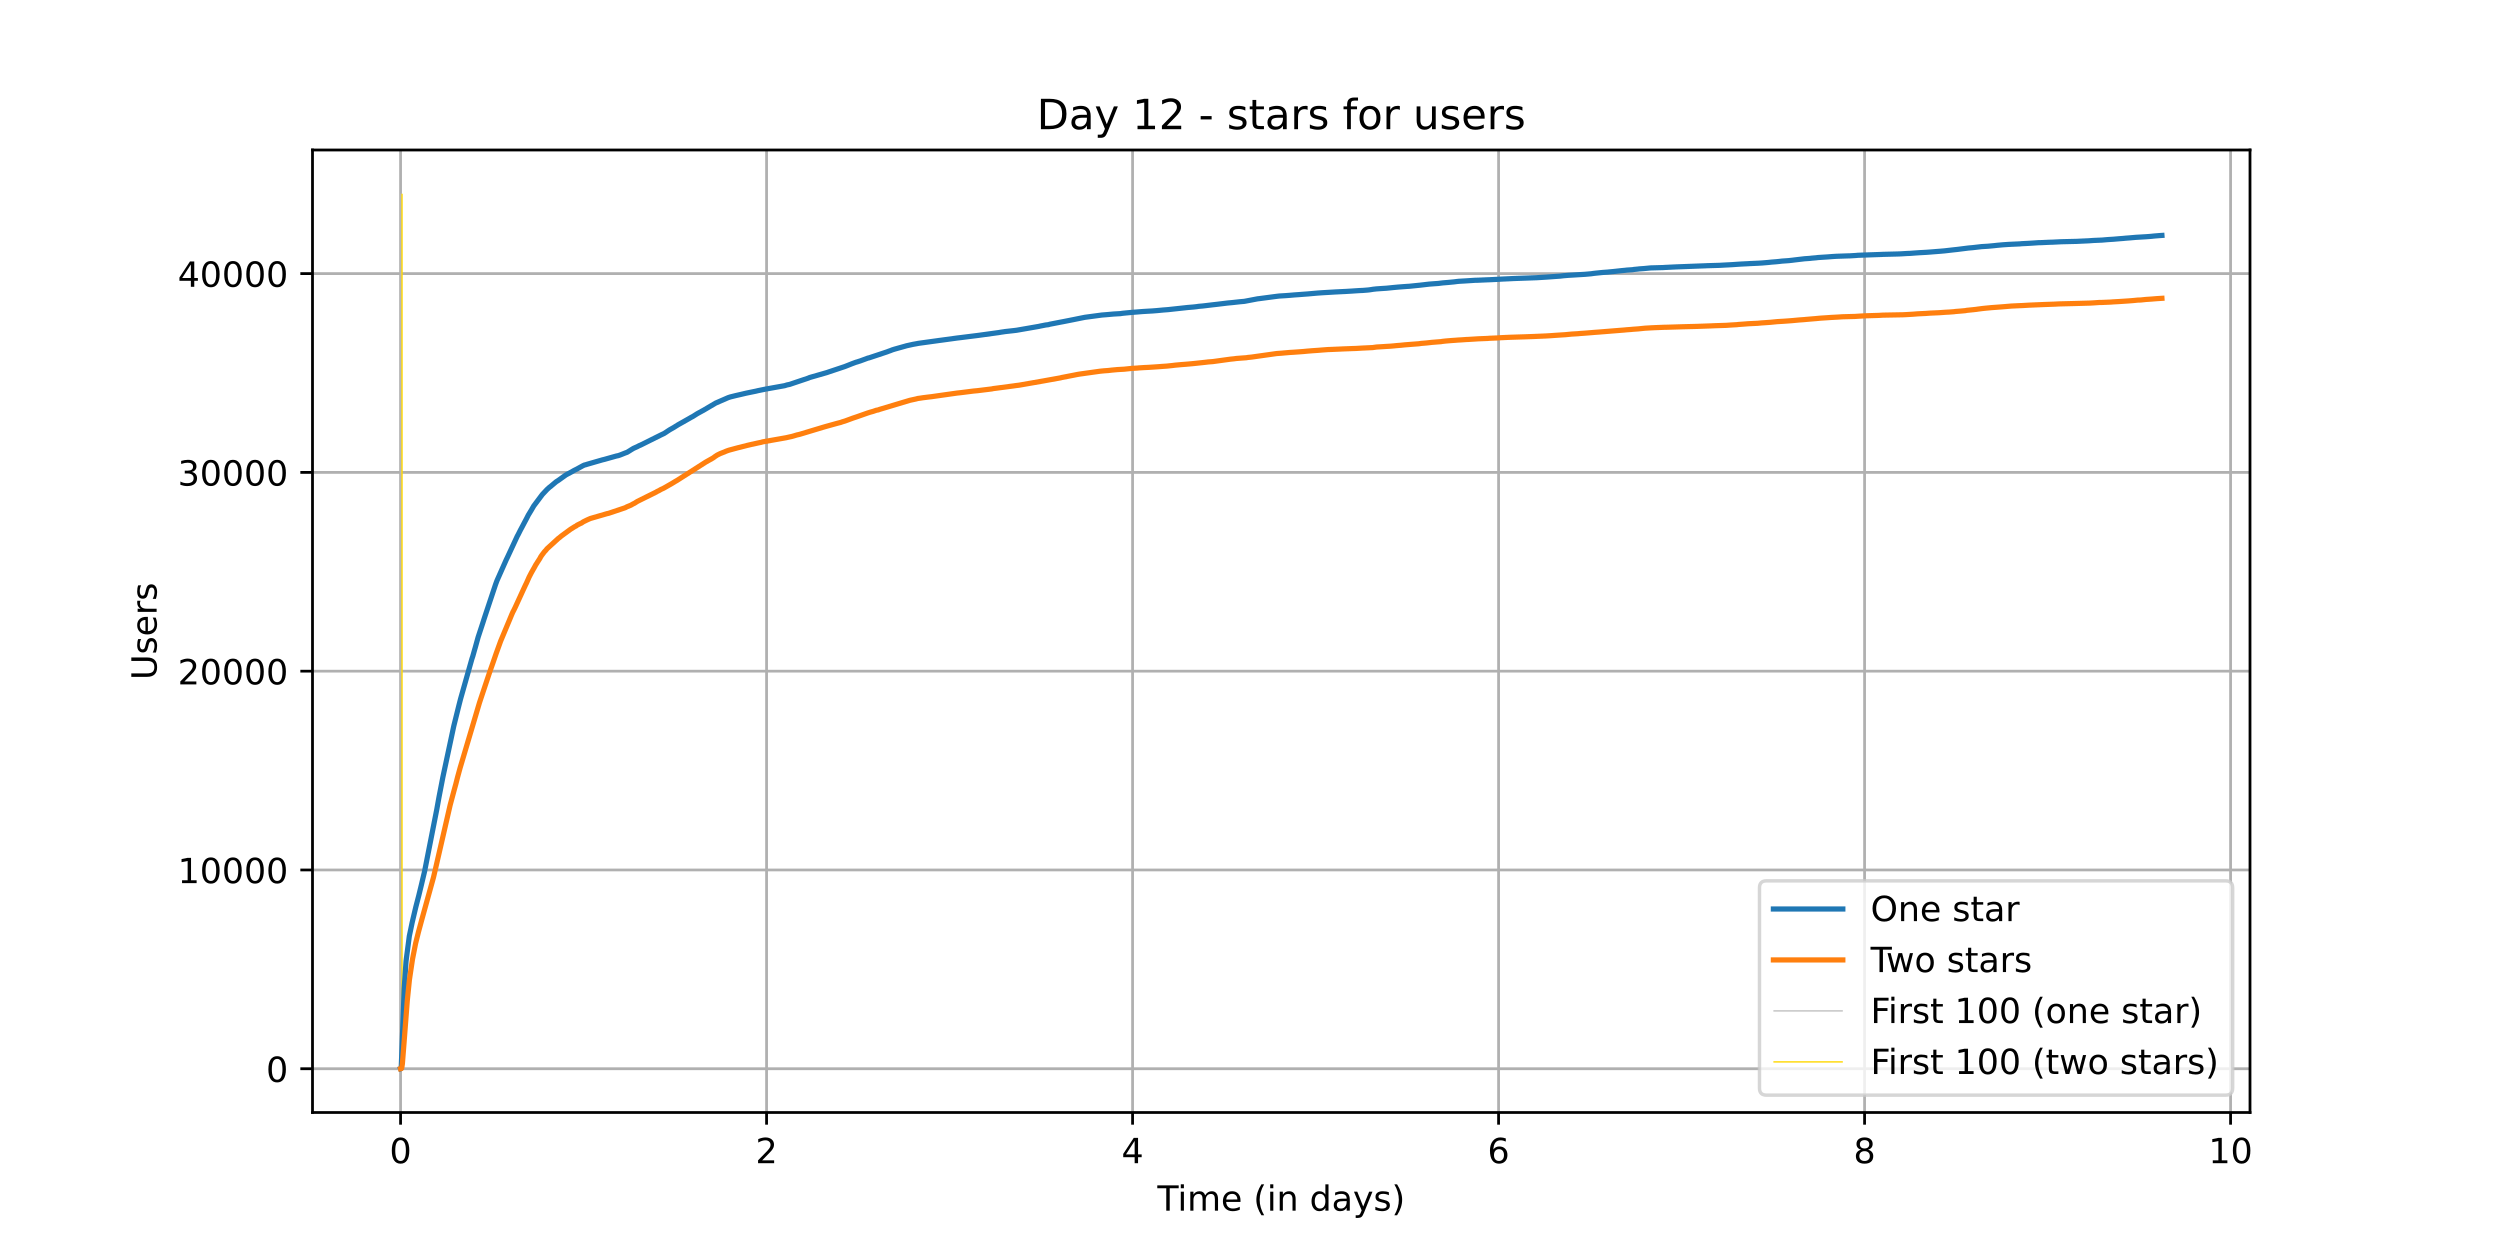 <?xml version="1.0" encoding="utf-8" standalone="no"?>
<!DOCTYPE svg PUBLIC "-//W3C//DTD SVG 1.1//EN"
  "http://www.w3.org/Graphics/SVG/1.1/DTD/svg11.dtd">
<!-- Created with matplotlib (https://matplotlib.org/) -->
<svg height="360pt" version="1.1" viewBox="0 0 720 360" width="720pt" xmlns="http://www.w3.org/2000/svg" xmlns:xlink="http://www.w3.org/1999/xlink">
 <defs>
  <style type="text/css">*{stroke-linecap:butt;stroke-linejoin:round;}</style>
 </defs>
 <g id="figure_1">
  <g id="patch_1">
   <path d="M 0 360 
L 720 360 
L 720 0 
L 0 0 
z
" style="fill:#ffffff;"/>
  </g>
  <g id="axes_1">
   <g id="patch_2">
    <path d="M 90 320.4 
L 648 320.4 
L 648 43.2 
L 90 43.2 
z
" style="fill:#ffffff;"/>
   </g>
   <g id="matplotlib.axis_1">
    <g id="xtick_1">
     <g id="line2d_1">
      <path clip-path="url(#p81f679ec87)" d="M 115.364 320.4 
L 115.364 43.2 
" style="fill:none;stroke:#b0b0b0;stroke-linecap:square;stroke-width:0.8;"/>
     </g>
     <g id="line2d_2">
      <defs>
       <path d="M 0 0 
L 0 3.5 
" id="md4e587ab49" style="stroke:#000000;stroke-width:0.8;"/>
      </defs>
      <g>
       <use style="stroke:#000000;stroke-width:0.8;" x="115.364" xlink:href="#md4e587ab49" y="320.4"/>
      </g>
     </g>
     <g id="text_1">
      <!-- 0 -->
      <g transform="translate(112.182 334.998)scale(0.1 -0.1)">
       <defs>
        <path d="M 31.781 66.406 
Q 24.172 66.406 20.328 58.906 
Q 16.5 51.422 16.5 36.375 
Q 16.5 21.391 20.328 13.891 
Q 24.172 6.391 31.781 6.391 
Q 39.453 6.391 43.281 13.891 
Q 47.125 21.391 47.125 36.375 
Q 47.125 51.422 43.281 58.906 
Q 39.453 66.406 31.781 66.406 
z
M 31.781 74.219 
Q 44.047 74.219 50.516 64.516 
Q 56.984 54.828 56.984 36.375 
Q 56.984 17.969 50.516 8.266 
Q 44.047 -1.422 31.781 -1.422 
Q 19.531 -1.422 13.062 8.266 
Q 6.594 17.969 6.594 36.375 
Q 6.594 54.828 13.062 64.516 
Q 19.531 74.219 31.781 74.219 
z
" id="DejaVuSans-48"/>
       </defs>
       <use xlink:href="#DejaVuSans-48"/>
      </g>
     </g>
    </g>
    <g id="xtick_2">
     <g id="line2d_3">
      <path clip-path="url(#p81f679ec87)" d="M 220.772 320.4 
L 220.772 43.2 
" style="fill:none;stroke:#b0b0b0;stroke-linecap:square;stroke-width:0.8;"/>
     </g>
     <g id="line2d_4">
      <g>
       <use style="stroke:#000000;stroke-width:0.8;" x="220.772" xlink:href="#md4e587ab49" y="320.4"/>
      </g>
     </g>
     <g id="text_2">
      <!-- 2 -->
      <g transform="translate(217.591 334.998)scale(0.1 -0.1)">
       <defs>
        <path d="M 19.188 8.297 
L 53.609 8.297 
L 53.609 0 
L 7.328 0 
L 7.328 8.297 
Q 12.938 14.109 22.625 23.891 
Q 32.328 33.688 34.812 36.531 
Q 39.547 41.844 41.422 45.531 
Q 43.312 49.219 43.312 52.781 
Q 43.312 58.594 39.234 62.25 
Q 35.156 65.922 28.609 65.922 
Q 23.969 65.922 18.812 64.312 
Q 13.672 62.703 7.812 59.422 
L 7.812 69.391 
Q 13.766 71.781 18.938 73 
Q 24.125 74.219 28.422 74.219 
Q 39.75 74.219 46.484 68.547 
Q 53.219 62.891 53.219 53.422 
Q 53.219 48.922 51.531 44.891 
Q 49.859 40.875 45.406 35.406 
Q 44.188 33.984 37.641 27.219 
Q 31.109 20.453 19.188 8.297 
z
" id="DejaVuSans-50"/>
       </defs>
       <use xlink:href="#DejaVuSans-50"/>
      </g>
     </g>
    </g>
    <g id="xtick_3">
     <g id="line2d_5">
      <path clip-path="url(#p81f679ec87)" d="M 326.181 320.4 
L 326.181 43.2 
" style="fill:none;stroke:#b0b0b0;stroke-linecap:square;stroke-width:0.8;"/>
     </g>
     <g id="line2d_6">
      <g>
       <use style="stroke:#000000;stroke-width:0.8;" x="326.181" xlink:href="#md4e587ab49" y="320.4"/>
      </g>
     </g>
     <g id="text_3">
      <!-- 4 -->
      <g transform="translate(322.999 334.998)scale(0.1 -0.1)">
       <defs>
        <path d="M 37.797 64.312 
L 12.891 25.391 
L 37.797 25.391 
z
M 35.203 72.906 
L 47.609 72.906 
L 47.609 25.391 
L 58.016 25.391 
L 58.016 17.188 
L 47.609 17.188 
L 47.609 0 
L 37.797 0 
L 37.797 17.188 
L 4.891 17.188 
L 4.891 26.703 
z
" id="DejaVuSans-52"/>
       </defs>
       <use xlink:href="#DejaVuSans-52"/>
      </g>
     </g>
    </g>
    <g id="xtick_4">
     <g id="line2d_7">
      <path clip-path="url(#p81f679ec87)" d="M 431.589 320.4 
L 431.589 43.2 
" style="fill:none;stroke:#b0b0b0;stroke-linecap:square;stroke-width:0.8;"/>
     </g>
     <g id="line2d_8">
      <g>
       <use style="stroke:#000000;stroke-width:0.8;" x="431.589" xlink:href="#md4e587ab49" y="320.4"/>
      </g>
     </g>
     <g id="text_4">
      <!-- 6 -->
      <g transform="translate(428.408 334.998)scale(0.1 -0.1)">
       <defs>
        <path d="M 33.016 40.375 
Q 26.375 40.375 22.484 35.828 
Q 18.609 31.297 18.609 23.391 
Q 18.609 15.531 22.484 10.953 
Q 26.375 6.391 33.016 6.391 
Q 39.656 6.391 43.531 10.953 
Q 47.406 15.531 47.406 23.391 
Q 47.406 31.297 43.531 35.828 
Q 39.656 40.375 33.016 40.375 
z
M 52.594 71.297 
L 52.594 62.312 
Q 48.875 64.062 45.094 64.984 
Q 41.312 65.922 37.594 65.922 
Q 27.828 65.922 22.672 59.328 
Q 17.531 52.734 16.797 39.406 
Q 19.672 43.656 24.016 45.922 
Q 28.375 48.188 33.594 48.188 
Q 44.578 48.188 50.953 41.516 
Q 57.328 34.859 57.328 23.391 
Q 57.328 12.156 50.688 5.359 
Q 44.047 -1.422 33.016 -1.422 
Q 20.359 -1.422 13.672 8.266 
Q 6.984 17.969 6.984 36.375 
Q 6.984 53.656 15.188 63.938 
Q 23.391 74.219 37.203 74.219 
Q 40.922 74.219 44.703 73.484 
Q 48.484 72.75 52.594 71.297 
z
" id="DejaVuSans-54"/>
       </defs>
       <use xlink:href="#DejaVuSans-54"/>
      </g>
     </g>
    </g>
    <g id="xtick_5">
     <g id="line2d_9">
      <path clip-path="url(#p81f679ec87)" d="M 536.997 320.4 
L 536.997 43.2 
" style="fill:none;stroke:#b0b0b0;stroke-linecap:square;stroke-width:0.8;"/>
     </g>
     <g id="line2d_10">
      <g>
       <use style="stroke:#000000;stroke-width:0.8;" x="536.997" xlink:href="#md4e587ab49" y="320.4"/>
      </g>
     </g>
     <g id="text_5">
      <!-- 8 -->
      <g transform="translate(533.816 334.998)scale(0.1 -0.1)">
       <defs>
        <path d="M 31.781 34.625 
Q 24.75 34.625 20.719 30.859 
Q 16.703 27.094 16.703 20.516 
Q 16.703 13.922 20.719 10.156 
Q 24.75 6.391 31.781 6.391 
Q 38.812 6.391 42.859 10.172 
Q 46.922 13.969 46.922 20.516 
Q 46.922 27.094 42.891 30.859 
Q 38.875 34.625 31.781 34.625 
z
M 21.922 38.812 
Q 15.578 40.375 12.031 44.719 
Q 8.5 49.078 8.5 55.328 
Q 8.5 64.062 14.719 69.141 
Q 20.953 74.219 31.781 74.219 
Q 42.672 74.219 48.875 69.141 
Q 55.078 64.062 55.078 55.328 
Q 55.078 49.078 51.531 44.719 
Q 48 40.375 41.703 38.812 
Q 48.828 37.156 52.797 32.312 
Q 56.781 27.484 56.781 20.516 
Q 56.781 9.906 50.312 4.234 
Q 43.844 -1.422 31.781 -1.422 
Q 19.734 -1.422 13.25 4.234 
Q 6.781 9.906 6.781 20.516 
Q 6.781 27.484 10.781 32.312 
Q 14.797 37.156 21.922 38.812 
z
M 18.312 54.391 
Q 18.312 48.734 21.844 45.562 
Q 25.391 42.391 31.781 42.391 
Q 38.141 42.391 41.719 45.562 
Q 45.312 48.734 45.312 54.391 
Q 45.312 60.062 41.719 63.234 
Q 38.141 66.406 31.781 66.406 
Q 25.391 66.406 21.844 63.234 
Q 18.312 60.062 18.312 54.391 
z
" id="DejaVuSans-56"/>
       </defs>
       <use xlink:href="#DejaVuSans-56"/>
      </g>
     </g>
    </g>
    <g id="xtick_6">
     <g id="line2d_11">
      <path clip-path="url(#p81f679ec87)" d="M 642.406 320.4 
L 642.406 43.2 
" style="fill:none;stroke:#b0b0b0;stroke-linecap:square;stroke-width:0.8;"/>
     </g>
     <g id="line2d_12">
      <g>
       <use style="stroke:#000000;stroke-width:0.8;" x="642.406" xlink:href="#md4e587ab49" y="320.4"/>
      </g>
     </g>
     <g id="text_6">
      <!-- 10 -->
      <g transform="translate(636.043 334.998)scale(0.1 -0.1)">
       <defs>
        <path d="M 12.406 8.297 
L 28.516 8.297 
L 28.516 63.922 
L 10.984 60.406 
L 10.984 69.391 
L 28.422 72.906 
L 38.281 72.906 
L 38.281 8.297 
L 54.391 8.297 
L 54.391 0 
L 12.406 0 
z
" id="DejaVuSans-49"/>
       </defs>
       <use xlink:href="#DejaVuSans-49"/>
       <use x="63.623" xlink:href="#DejaVuSans-48"/>
      </g>
     </g>
    </g>
    <g id="text_7">
     <!-- Time (in days) -->
     <g transform="translate(333.327 348.677)scale(0.1 -0.1)">
      <defs>
       <path d="M -0.297 72.906 
L 61.375 72.906 
L 61.375 64.594 
L 35.5 64.594 
L 35.5 0 
L 25.594 0 
L 25.594 64.594 
L -0.297 64.594 
z
" id="DejaVuSans-84"/>
       <path d="M 9.422 54.688 
L 18.406 54.688 
L 18.406 0 
L 9.422 0 
z
M 9.422 75.984 
L 18.406 75.984 
L 18.406 64.594 
L 9.422 64.594 
z
" id="DejaVuSans-105"/>
       <path d="M 52 44.188 
Q 55.375 50.25 60.062 53.125 
Q 64.75 56 71.094 56 
Q 79.641 56 84.281 50.016 
Q 88.922 44.047 88.922 33.016 
L 88.922 0 
L 79.891 0 
L 79.891 32.719 
Q 79.891 40.578 77.094 44.375 
Q 74.312 48.188 68.609 48.188 
Q 61.625 48.188 57.562 43.547 
Q 53.516 38.922 53.516 30.906 
L 53.516 0 
L 44.484 0 
L 44.484 32.719 
Q 44.484 40.625 41.703 44.406 
Q 38.922 48.188 33.109 48.188 
Q 26.219 48.188 22.156 43.531 
Q 18.109 38.875 18.109 30.906 
L 18.109 0 
L 9.078 0 
L 9.078 54.688 
L 18.109 54.688 
L 18.109 46.188 
Q 21.188 51.219 25.484 53.609 
Q 29.781 56 35.688 56 
Q 41.656 56 45.828 52.969 
Q 50 49.953 52 44.188 
z
" id="DejaVuSans-109"/>
       <path d="M 56.203 29.594 
L 56.203 25.203 
L 14.891 25.203 
Q 15.484 15.922 20.484 11.062 
Q 25.484 6.203 34.422 6.203 
Q 39.594 6.203 44.453 7.469 
Q 49.312 8.734 54.109 11.281 
L 54.109 2.781 
Q 49.266 0.734 44.188 -0.344 
Q 39.109 -1.422 33.891 -1.422 
Q 20.797 -1.422 13.156 6.188 
Q 5.516 13.812 5.516 26.812 
Q 5.516 40.234 12.766 48.109 
Q 20.016 56 32.328 56 
Q 43.359 56 49.781 48.891 
Q 56.203 41.797 56.203 29.594 
z
M 47.219 32.234 
Q 47.125 39.594 43.094 43.984 
Q 39.062 48.391 32.422 48.391 
Q 24.906 48.391 20.391 44.141 
Q 15.875 39.891 15.188 32.172 
z
" id="DejaVuSans-101"/>
       <path id="DejaVuSans-32"/>
       <path d="M 31 75.875 
Q 24.469 64.656 21.281 53.656 
Q 18.109 42.672 18.109 31.391 
Q 18.109 20.125 21.312 9.062 
Q 24.516 -2 31 -13.188 
L 23.188 -13.188 
Q 15.875 -1.703 12.234 9.375 
Q 8.594 20.453 8.594 31.391 
Q 8.594 42.281 12.203 53.312 
Q 15.828 64.359 23.188 75.875 
z
" id="DejaVuSans-40"/>
       <path d="M 54.891 33.016 
L 54.891 0 
L 45.906 0 
L 45.906 32.719 
Q 45.906 40.484 42.875 44.328 
Q 39.844 48.188 33.797 48.188 
Q 26.516 48.188 22.312 43.547 
Q 18.109 38.922 18.109 30.906 
L 18.109 0 
L 9.078 0 
L 9.078 54.688 
L 18.109 54.688 
L 18.109 46.188 
Q 21.344 51.125 25.703 53.562 
Q 30.078 56 35.797 56 
Q 45.219 56 50.047 50.172 
Q 54.891 44.344 54.891 33.016 
z
" id="DejaVuSans-110"/>
       <path d="M 45.406 46.391 
L 45.406 75.984 
L 54.391 75.984 
L 54.391 0 
L 45.406 0 
L 45.406 8.203 
Q 42.578 3.328 38.25 0.953 
Q 33.938 -1.422 27.875 -1.422 
Q 17.969 -1.422 11.734 6.484 
Q 5.516 14.406 5.516 27.297 
Q 5.516 40.188 11.734 48.094 
Q 17.969 56 27.875 56 
Q 33.938 56 38.25 53.625 
Q 42.578 51.266 45.406 46.391 
z
M 14.797 27.297 
Q 14.797 17.391 18.875 11.75 
Q 22.953 6.109 30.078 6.109 
Q 37.203 6.109 41.297 11.75 
Q 45.406 17.391 45.406 27.297 
Q 45.406 37.203 41.297 42.844 
Q 37.203 48.484 30.078 48.484 
Q 22.953 48.484 18.875 42.844 
Q 14.797 37.203 14.797 27.297 
z
" id="DejaVuSans-100"/>
       <path d="M 34.281 27.484 
Q 23.391 27.484 19.188 25 
Q 14.984 22.516 14.984 16.5 
Q 14.984 11.719 18.141 8.906 
Q 21.297 6.109 26.703 6.109 
Q 34.188 6.109 38.703 11.406 
Q 43.219 16.703 43.219 25.484 
L 43.219 27.484 
z
M 52.203 31.203 
L 52.203 0 
L 43.219 0 
L 43.219 8.297 
Q 40.141 3.328 35.547 0.953 
Q 30.953 -1.422 24.312 -1.422 
Q 15.922 -1.422 10.953 3.297 
Q 6 8.016 6 15.922 
Q 6 25.141 12.172 29.828 
Q 18.359 34.516 30.609 34.516 
L 43.219 34.516 
L 43.219 35.406 
Q 43.219 41.609 39.141 45 
Q 35.062 48.391 27.688 48.391 
Q 23 48.391 18.547 47.266 
Q 14.109 46.141 10.016 43.891 
L 10.016 52.203 
Q 14.938 54.109 19.578 55.047 
Q 24.219 56 28.609 56 
Q 40.484 56 46.344 49.844 
Q 52.203 43.703 52.203 31.203 
z
" id="DejaVuSans-97"/>
       <path d="M 32.172 -5.078 
Q 28.375 -14.844 24.75 -17.812 
Q 21.141 -20.797 15.094 -20.797 
L 7.906 -20.797 
L 7.906 -13.281 
L 13.188 -13.281 
Q 16.891 -13.281 18.938 -11.516 
Q 21 -9.766 23.484 -3.219 
L 25.094 0.875 
L 2.984 54.688 
L 12.5 54.688 
L 29.594 11.922 
L 46.688 54.688 
L 56.203 54.688 
z
" id="DejaVuSans-121"/>
       <path d="M 44.281 53.078 
L 44.281 44.578 
Q 40.484 46.531 36.375 47.5 
Q 32.281 48.484 27.875 48.484 
Q 21.188 48.484 17.844 46.438 
Q 14.5 44.391 14.5 40.281 
Q 14.5 37.156 16.891 35.375 
Q 19.281 33.594 26.516 31.984 
L 29.594 31.297 
Q 39.156 29.25 43.188 25.516 
Q 47.219 21.781 47.219 15.094 
Q 47.219 7.469 41.188 3.016 
Q 35.156 -1.422 24.609 -1.422 
Q 20.219 -1.422 15.453 -0.562 
Q 10.688 0.297 5.422 2 
L 5.422 11.281 
Q 10.406 8.688 15.234 7.391 
Q 20.062 6.109 24.812 6.109 
Q 31.156 6.109 34.562 8.281 
Q 37.984 10.453 37.984 14.406 
Q 37.984 18.062 35.516 20.016 
Q 33.062 21.969 24.703 23.781 
L 21.578 24.516 
Q 13.234 26.266 9.516 29.906 
Q 5.812 33.547 5.812 39.891 
Q 5.812 47.609 11.281 51.797 
Q 16.75 56 26.812 56 
Q 31.781 56 36.172 55.266 
Q 40.578 54.547 44.281 53.078 
z
" id="DejaVuSans-115"/>
       <path d="M 8.016 75.875 
L 15.828 75.875 
Q 23.141 64.359 26.781 53.312 
Q 30.422 42.281 30.422 31.391 
Q 30.422 20.453 26.781 9.375 
Q 23.141 -1.703 15.828 -13.188 
L 8.016 -13.188 
Q 14.5 -2 17.703 9.062 
Q 20.906 20.125 20.906 31.391 
Q 20.906 42.672 17.703 53.656 
Q 14.5 64.656 8.016 75.875 
z
" id="DejaVuSans-41"/>
      </defs>
      <use xlink:href="#DejaVuSans-84"/>
      <use x="57.959" xlink:href="#DejaVuSans-105"/>
      <use x="85.742" xlink:href="#DejaVuSans-109"/>
      <use x="183.154" xlink:href="#DejaVuSans-101"/>
      <use x="244.678" xlink:href="#DejaVuSans-32"/>
      <use x="276.465" xlink:href="#DejaVuSans-40"/>
      <use x="315.479" xlink:href="#DejaVuSans-105"/>
      <use x="343.262" xlink:href="#DejaVuSans-110"/>
      <use x="406.641" xlink:href="#DejaVuSans-32"/>
      <use x="438.428" xlink:href="#DejaVuSans-100"/>
      <use x="501.904" xlink:href="#DejaVuSans-97"/>
      <use x="563.184" xlink:href="#DejaVuSans-121"/>
      <use x="622.363" xlink:href="#DejaVuSans-115"/>
      <use x="674.463" xlink:href="#DejaVuSans-41"/>
     </g>
    </g>
   </g>
   <g id="matplotlib.axis_2">
    <g id="ytick_1">
     <g id="line2d_13">
      <path clip-path="url(#p81f679ec87)" d="M 90 307.8 
L 648 307.8 
" style="fill:none;stroke:#b0b0b0;stroke-linecap:square;stroke-width:0.8;"/>
     </g>
     <g id="line2d_14">
      <defs>
       <path d="M 0 0 
L -3.5 0 
" id="m47ff625faa" style="stroke:#000000;stroke-width:0.8;"/>
      </defs>
      <g>
       <use style="stroke:#000000;stroke-width:0.8;" x="90" xlink:href="#m47ff625faa" y="307.8"/>
      </g>
     </g>
     <g id="text_8">
      <!-- 0 -->
      <g transform="translate(76.638 311.599)scale(0.1 -0.1)">
       <use xlink:href="#DejaVuSans-48"/>
      </g>
     </g>
    </g>
    <g id="ytick_2">
     <g id="line2d_15">
      <path clip-path="url(#p81f679ec87)" d="M 90 250.549 
L 648 250.549 
" style="fill:none;stroke:#b0b0b0;stroke-linecap:square;stroke-width:0.8;"/>
     </g>
     <g id="line2d_16">
      <g>
       <use style="stroke:#000000;stroke-width:0.8;" x="90" xlink:href="#m47ff625faa" y="250.549"/>
      </g>
     </g>
     <g id="text_9">
      <!-- 10000 -->
      <g transform="translate(51.188 254.349)scale(0.1 -0.1)">
       <use xlink:href="#DejaVuSans-49"/>
       <use x="63.623" xlink:href="#DejaVuSans-48"/>
       <use x="127.246" xlink:href="#DejaVuSans-48"/>
       <use x="190.869" xlink:href="#DejaVuSans-48"/>
       <use x="254.492" xlink:href="#DejaVuSans-48"/>
      </g>
     </g>
    </g>
    <g id="ytick_3">
     <g id="line2d_17">
      <path clip-path="url(#p81f679ec87)" d="M 90 193.299 
L 648 193.299 
" style="fill:none;stroke:#b0b0b0;stroke-linecap:square;stroke-width:0.8;"/>
     </g>
     <g id="line2d_18">
      <g>
       <use style="stroke:#000000;stroke-width:0.8;" x="90" xlink:href="#m47ff625faa" y="193.299"/>
      </g>
     </g>
     <g id="text_10">
      <!-- 20000 -->
      <g transform="translate(51.188 197.098)scale(0.1 -0.1)">
       <use xlink:href="#DejaVuSans-50"/>
       <use x="63.623" xlink:href="#DejaVuSans-48"/>
       <use x="127.246" xlink:href="#DejaVuSans-48"/>
       <use x="190.869" xlink:href="#DejaVuSans-48"/>
       <use x="254.492" xlink:href="#DejaVuSans-48"/>
      </g>
     </g>
    </g>
    <g id="ytick_4">
     <g id="line2d_19">
      <path clip-path="url(#p81f679ec87)" d="M 90 136.048 
L 648 136.048 
" style="fill:none;stroke:#b0b0b0;stroke-linecap:square;stroke-width:0.8;"/>
     </g>
     <g id="line2d_20">
      <g>
       <use style="stroke:#000000;stroke-width:0.8;" x="90" xlink:href="#m47ff625faa" y="136.048"/>
      </g>
     </g>
     <g id="text_11">
      <!-- 30000 -->
      <g transform="translate(51.188 139.848)scale(0.1 -0.1)">
       <defs>
        <path d="M 40.578 39.312 
Q 47.656 37.797 51.625 33 
Q 55.609 28.219 55.609 21.188 
Q 55.609 10.406 48.188 4.484 
Q 40.766 -1.422 27.094 -1.422 
Q 22.516 -1.422 17.656 -0.516 
Q 12.797 0.391 7.625 2.203 
L 7.625 11.719 
Q 11.719 9.328 16.594 8.109 
Q 21.484 6.891 26.812 6.891 
Q 36.078 6.891 40.938 10.547 
Q 45.797 14.203 45.797 21.188 
Q 45.797 27.641 41.281 31.266 
Q 36.766 34.906 28.719 34.906 
L 20.219 34.906 
L 20.219 43.016 
L 29.109 43.016 
Q 36.375 43.016 40.234 45.922 
Q 44.094 48.828 44.094 54.297 
Q 44.094 59.906 40.109 62.906 
Q 36.141 65.922 28.719 65.922 
Q 24.656 65.922 20.016 65.031 
Q 15.375 64.156 9.812 62.312 
L 9.812 71.094 
Q 15.438 72.656 20.344 73.438 
Q 25.25 74.219 29.594 74.219 
Q 40.828 74.219 47.359 69.109 
Q 53.906 64.016 53.906 55.328 
Q 53.906 49.266 50.438 45.094 
Q 46.969 40.922 40.578 39.312 
z
" id="DejaVuSans-51"/>
       </defs>
       <use xlink:href="#DejaVuSans-51"/>
       <use x="63.623" xlink:href="#DejaVuSans-48"/>
       <use x="127.246" xlink:href="#DejaVuSans-48"/>
       <use x="190.869" xlink:href="#DejaVuSans-48"/>
       <use x="254.492" xlink:href="#DejaVuSans-48"/>
      </g>
     </g>
    </g>
    <g id="ytick_5">
     <g id="line2d_21">
      <path clip-path="url(#p81f679ec87)" d="M 90 78.798 
L 648 78.798 
" style="fill:none;stroke:#b0b0b0;stroke-linecap:square;stroke-width:0.8;"/>
     </g>
     <g id="line2d_22">
      <g>
       <use style="stroke:#000000;stroke-width:0.8;" x="90" xlink:href="#m47ff625faa" y="78.798"/>
      </g>
     </g>
     <g id="text_12">
      <!-- 40000 -->
      <g transform="translate(51.188 82.597)scale(0.1 -0.1)">
       <use xlink:href="#DejaVuSans-52"/>
       <use x="63.623" xlink:href="#DejaVuSans-48"/>
       <use x="127.246" xlink:href="#DejaVuSans-48"/>
       <use x="190.869" xlink:href="#DejaVuSans-48"/>
       <use x="254.492" xlink:href="#DejaVuSans-48"/>
      </g>
     </g>
    </g>
    <g id="text_13">
     <!-- Users -->
     <g transform="translate(45.108 195.801)rotate(-90)scale(0.1 -0.1)">
      <defs>
       <path d="M 8.688 72.906 
L 18.609 72.906 
L 18.609 28.609 
Q 18.609 16.891 22.844 11.734 
Q 27.094 6.594 36.625 6.594 
Q 46.094 6.594 50.344 11.734 
Q 54.594 16.891 54.594 28.609 
L 54.594 72.906 
L 64.5 72.906 
L 64.5 27.391 
Q 64.5 13.141 57.438 5.859 
Q 50.391 -1.422 36.625 -1.422 
Q 22.797 -1.422 15.734 5.859 
Q 8.688 13.141 8.688 27.391 
z
" id="DejaVuSans-85"/>
       <path d="M 41.109 46.297 
Q 39.594 47.172 37.812 47.578 
Q 36.031 48 33.891 48 
Q 26.266 48 22.188 43.047 
Q 18.109 38.094 18.109 28.812 
L 18.109 0 
L 9.078 0 
L 9.078 54.688 
L 18.109 54.688 
L 18.109 46.188 
Q 20.953 51.172 25.484 53.578 
Q 30.031 56 36.531 56 
Q 37.453 56 38.578 55.875 
Q 39.703 55.766 41.062 55.516 
z
" id="DejaVuSans-114"/>
      </defs>
      <use xlink:href="#DejaVuSans-85"/>
      <use x="73.193" xlink:href="#DejaVuSans-115"/>
      <use x="125.293" xlink:href="#DejaVuSans-101"/>
      <use x="186.816" xlink:href="#DejaVuSans-114"/>
      <use x="227.93" xlink:href="#DejaVuSans-115"/>
     </g>
    </g>
   </g>
   <g id="LineCollection_1">
    <path clip-path="url(#p81f679ec87)" d="M 115.563 307.8 
L 115.563 55.8 
" style="fill:none;stroke:#c0c0c0;stroke-width:0.4;"/>
   </g>
   <g id="LineCollection_2">
    <path clip-path="url(#p81f679ec87)" d="M 115.781 307.8 
L 115.781 55.8 
" style="fill:none;stroke:#ffd700;stroke-width:0.4;"/>
   </g>
   <g id="line2d_23">
    <path clip-path="url(#p81f679ec87)" d="M 115.364 307.8 
L 115.491 307.748 
L 115.563 307.153 
L 115.781 301.64 
L 116.397 284.871 
L 116.941 276.799 
L 117.884 269.602 
L 118.719 265.606 
L 119.444 262.532 
L 119.77 261.158 
L 120.604 257.941 
L 121.366 254.815 
L 121.91 252.513 
L 122.273 250.99 
L 125.794 233.105 
L 126.411 229.682 
L 127.536 223.871 
L 130.691 209.094 
L 132.142 203.249 
L 132.651 201.257 
L 135.915 189.732 
L 136.168 188.976 
L 136.749 186.91 
L 136.858 186.549 
L 137.692 183.532 
L 139.034 179.45 
L 139.433 178.202 
L 139.977 176.553 
L 142.734 168.286 
L 143.133 167.21 
L 145.817 161.17 
L 146.107 160.58 
L 148.972 154.42 
L 149.118 154.168 
L 149.335 153.75 
L 149.879 152.662 
L 150.097 152.262 
L 150.35 151.792 
L 150.967 150.619 
L 151.656 149.325 
L 152.164 148.329 
L 152.962 147.018 
L 153.724 145.707 
L 156.191 142.415 
L 157.569 140.949 
L 157.895 140.657 
L 158.294 140.291 
L 158.512 140.153 
L 158.801 139.901 
L 160.18 138.745 
L 160.833 138.327 
L 161.232 138.041 
L 163.009 136.764 
L 164.677 135.871 
L 165.112 135.613 
L 165.366 135.47 
L 166.164 135.075 
L 166.345 134.972 
L 167.832 134.153 
L 168.272 133.942 
L 168.743 133.827 
L 169.069 133.718 
L 169.904 133.478 
L 173.53 132.43 
L 174.002 132.321 
L 177.52 131.331 
L 178.065 131.222 
L 178.645 131.022 
L 180.095 130.444 
L 180.603 130.26 
L 181.365 129.797 
L 181.728 129.562 
L 182.164 129.299 
L 182.382 129.161 
L 182.78 128.978 
L 183.542 128.64 
L 184.05 128.365 
L 184.485 128.188 
L 190.433 125.228 
L 191.269 124.833 
L 191.922 124.409 
L 192.285 124.157 
L 192.502 124.026 
L 192.792 123.825 
L 194.062 123.104 
L 194.533 122.806 
L 195.331 122.308 
L 196.782 121.495 
L 198.668 120.425 
L 199.031 120.207 
L 199.503 119.967 
L 199.865 119.738 
L 200.808 119.137 
L 202.332 118.301 
L 202.513 118.209 
L 206.104 116.091 
L 209.695 114.528 
L 210.312 114.322 
L 211.908 113.927 
L 213.431 113.578 
L 213.939 113.457 
L 214.374 113.354 
L 214.845 113.245 
L 215.353 113.137 
L 217.747 112.644 
L 218.255 112.518 
L 220.612 112.037 
L 220.866 111.992 
L 221.483 111.883 
L 225.981 111.076 
L 226.67 110.858 
L 227.178 110.755 
L 227.468 110.692 
L 228.048 110.492 
L 232.8 108.894 
L 233.163 108.734 
L 233.525 108.625 
L 237.878 107.377 
L 238.205 107.28 
L 238.642 107.125 
L 243.324 105.562 
L 243.578 105.459 
L 244.049 105.276 
L 245.428 104.727 
L 246.516 104.326 
L 246.915 104.217 
L 247.351 104.068 
L 247.713 103.959 
L 249.962 103.129 
L 250.252 103.072 
L 255.477 101.332 
L 255.949 101.148 
L 256.457 100.971 
L 256.965 100.765 
L 257.545 100.582 
L 257.799 100.507 
L 260.702 99.694 
L 261.064 99.586 
L 262.733 99.219 
L 263.024 99.156 
L 263.641 99.047 
L 264.548 98.876 
L 269.772 98.154 
L 270.497 98.051 
L 270.824 98.011 
L 275.758 97.336 
L 276.701 97.227 
L 277.317 97.147 
L 280.879 96.7 
L 281.75 96.591 
L 286.866 95.887 
L 287.627 95.784 
L 288.389 95.652 
L 289.115 95.549 
L 289.369 95.504 
L 291.872 95.223 
L 292.778 95.114 
L 299.162 94.004 
L 299.633 93.895 
L 300.214 93.786 
L 301.12 93.603 
L 301.955 93.5 
L 302.318 93.385 
L 305.401 92.784 
L 306.309 92.612 
L 309.03 92.074 
L 311.57 91.559 
L 312.477 91.381 
L 317.339 90.729 
L 318.646 90.626 
L 319.154 90.58 
L 320.75 90.437 
L 322.636 90.328 
L 323.326 90.225 
L 324.414 90.116 
L 326.118 89.956 
L 327.496 89.847 
L 328.984 89.727 
L 330.761 89.618 
L 331.813 89.561 
L 333.191 89.452 
L 335.004 89.28 
L 336.419 89.172 
L 338.777 88.914 
L 339.792 88.805 
L 342.113 88.553 
L 343.419 88.445 
L 343.927 88.399 
L 344.798 88.296 
L 345.161 88.233 
L 346.395 88.124 
L 349.406 87.763 
L 350.385 87.654 
L 353.578 87.265 
L 354.776 87.156 
L 357.171 86.893 
L 358.295 86.796 
L 358.696 86.727 
L 362.215 86.057 
L 362.542 86.023 
L 367.004 85.433 
L 367.839 85.324 
L 368.42 85.256 
L 370.197 85.147 
L 371.503 85.05 
L 372.737 84.941 
L 373.971 84.855 
L 375.385 84.746 
L 376.691 84.649 
L 377.888 84.54 
L 379.447 84.403 
L 381.008 84.294 
L 382.096 84.231 
L 383.947 84.122 
L 384.382 84.094 
L 386.56 83.985 
L 387.541 83.939 
L 389.354 83.83 
L 389.826 83.796 
L 391.494 83.687 
L 392.437 83.647 
L 393.816 83.538 
L 394.36 83.481 
L 395.085 83.372 
L 395.448 83.309 
L 396.427 83.2 
L 397.661 83.115 
L 399.329 83.006 
L 401.361 82.8 
L 402.522 82.691 
L 403.9 82.582 
L 405.423 82.473 
L 405.858 82.45 
L 407.853 82.244 
L 408.941 82.136 
L 411.591 81.826 
L 413.007 81.718 
L 414.24 81.632 
L 415.038 81.529 
L 415.619 81.46 
L 416.999 81.351 
L 418.777 81.179 
L 419.612 81.071 
L 420.156 81.013 
L 422.006 80.905 
L 423.166 80.83 
L 424.835 80.721 
L 425.633 80.704 
L 428.099 80.595 
L 429.006 80.561 
L 431.254 80.452 
L 432.379 80.384 
L 434.736 80.275 
L 435.752 80.223 
L 438.689 80.115 
L 439.56 80.086 
L 442.534 79.977 
L 443.622 79.914 
L 445.363 79.805 
L 446.634 79.714 
L 448.121 79.605 
L 449.354 79.519 
L 450.261 79.41 
L 451.711 79.29 
L 453.561 79.181 
L 454.722 79.107 
L 456.535 78.998 
L 458.204 78.849 
L 458.929 78.746 
L 459.509 78.678 
L 461.577 78.466 
L 462.994 78.363 
L 463.501 78.311 
L 464.663 78.202 
L 466.949 77.951 
L 468.038 77.847 
L 468.582 77.784 
L 470.179 77.676 
L 470.578 77.601 
L 471.667 77.498 
L 472.03 77.447 
L 473.554 77.338 
L 475.368 77.16 
L 479.033 77.057 
L 479.504 77.023 
L 481.753 76.914 
L 482.732 76.868 
L 485.597 76.76 
L 488.391 76.651 
L 491.148 76.548 
L 491.583 76.525 
L 495.282 76.416 
L 496.371 76.353 
L 498.329 76.25 
L 498.765 76.227 
L 500.325 76.119 
L 501.485 76.044 
L 503.552 75.941 
L 503.988 75.912 
L 506.381 75.804 
L 507.506 75.735 
L 508.74 75.632 
L 509.211 75.592 
L 510.228 75.483 
L 511.57 75.38 
L 512.621 75.271 
L 513.202 75.197 
L 514.798 75.088 
L 515.269 75.048 
L 516.249 74.939 
L 516.865 74.859 
L 519.731 74.521 
L 521.218 74.418 
L 521.798 74.349 
L 522.995 74.246 
L 523.576 74.172 
L 525.244 74.063 
L 526.405 73.989 
L 527.783 73.88 
L 528.907 73.811 
L 531.954 73.703 
L 532.752 73.685 
L 534.529 73.577 
L 535.037 73.525 
L 537.903 73.416 
L 538.773 73.388 
L 541.856 73.279 
L 542.291 73.256 
L 546.535 73.147 
L 547.441 73.113 
L 549.219 73.004 
L 550.125 72.97 
L 551.577 72.861 
L 552.81 72.775 
L 554.805 72.666 
L 556.111 72.569 
L 557.453 72.46 
L 558.795 72.357 
L 560.028 72.248 
L 562.676 71.945 
L 563.691 71.836 
L 566.92 71.43 
L 568.153 71.321 
L 570.729 71.023 
L 572.543 70.914 
L 574.248 70.754 
L 575.227 70.645 
L 576.859 70.497 
L 578.491 70.388 
L 579.471 70.342 
L 581.719 70.239 
L 582.227 70.187 
L 584.331 70.079 
L 585.491 70.004 
L 587.087 69.895 
L 587.885 69.878 
L 590.279 69.769 
L 591.114 69.747 
L 593.181 69.643 
L 593.617 69.621 
L 598.15 69.512 
L 599.165 69.46 
L 601.562 69.351 
L 602.868 69.254 
L 605.371 69.145 
L 606.967 69.008 
L 608.672 68.899 
L 610.195 68.768 
L 611.537 68.664 
L 612.08 68.607 
L 613.422 68.504 
L 613.93 68.458 
L 615.163 68.35 
L 616.251 68.287 
L 618.102 68.178 
L 619.408 68.081 
L 620.423 67.972 
L 621.838 67.857 
L 622.636 67.8 
L 622.636 67.8 
" style="fill:none;stroke:#1f77b4;stroke-linecap:square;stroke-width:1.5;"/>
   </g>
   <g id="line2d_24">
    <path clip-path="url(#p81f679ec87)" d="M 115.364 307.8 
L 115.599 307.748 
L 115.744 307.331 
L 115.889 306.357 
L 116.361 300.352 
L 117.304 288.112 
L 117.921 282.112 
L 118.791 276.295 
L 119.698 271.681 
L 120.532 268.349 
L 121.439 264.988 
L 124.848 252.668 
L 125.428 250.177 
L 129.132 234.084 
L 129.64 231.874 
L 130.764 227.672 
L 131.272 225.829 
L 131.779 223.825 
L 132.505 221.174 
L 132.94 219.714 
L 138.091 202.367 
L 138.417 201.388 
L 141.029 193.568 
L 142.009 190.78 
L 142.879 188.249 
L 144.184 184.643 
L 146.76 178.488 
L 147.413 176.914 
L 147.739 176.181 
L 147.884 175.935 
L 148.392 174.893 
L 150.568 170.147 
L 150.93 169.362 
L 151.402 168.349 
L 151.62 167.92 
L 152.382 166.202 
L 153.034 164.943 
L 153.941 163.34 
L 154.34 162.601 
L 154.522 162.344 
L 154.812 161.868 
L 154.993 161.594 
L 155.465 160.861 
L 155.755 160.317 
L 156.045 159.893 
L 156.807 158.886 
L 157.242 158.428 
L 157.533 158.05 
L 160.833 155.033 
L 161.05 154.895 
L 161.666 154.374 
L 164.315 152.433 
L 165.076 151.958 
L 165.511 151.683 
L 165.946 151.466 
L 166.2 151.248 
L 167.107 150.796 
L 167.469 150.642 
L 167.832 150.384 
L 168.05 150.252 
L 169.034 149.766 
L 169.36 149.617 
L 170.013 149.33 
L 174.8 147.939 
L 175.271 147.836 
L 180.059 146.228 
L 180.567 145.953 
L 181.692 145.495 
L 182.345 145.117 
L 182.708 144.951 
L 183.578 144.396 
L 189.018 141.699 
L 189.236 141.55 
L 189.527 141.418 
L 189.78 141.293 
L 190.397 140.938 
L 191.16 140.588 
L 193.59 139.197 
L 194.497 138.642 
L 194.896 138.419 
L 203.021 133.232 
L 203.238 133.094 
L 205.27 131.949 
L 205.487 131.806 
L 205.741 131.623 
L 205.959 131.451 
L 206.249 131.268 
L 206.54 131.068 
L 207.446 130.621 
L 207.882 130.455 
L 208.172 130.335 
L 208.607 130.174 
L 209.042 129.974 
L 209.514 129.797 
L 209.949 129.648 
L 212.561 128.944 
L 213.032 128.835 
L 215.136 128.291 
L 216.587 127.953 
L 216.841 127.907 
L 218.328 127.57 
L 218.727 127.489 
L 219.234 127.386 
L 219.633 127.26 
L 220.25 127.152 
L 226.38 126.07 
L 227.541 125.806 
L 228.012 125.709 
L 228.628 125.537 
L 228.955 125.434 
L 229.571 125.251 
L 230.007 125.159 
L 230.333 125.079 
L 237.19 123.012 
L 238.024 122.772 
L 241.184 121.896 
L 242.2 121.633 
L 242.526 121.501 
L 243.324 121.266 
L 245.646 120.413 
L 246.407 120.161 
L 246.988 119.961 
L 249.853 118.953 
L 250.579 118.719 
L 251.486 118.467 
L 252.393 118.152 
L 252.937 118.055 
L 253.3 117.911 
L 262.044 115.289 
L 263.786 114.911 
L 264.33 114.763 
L 265.128 114.654 
L 265.817 114.545 
L 266.616 114.448 
L 266.942 114.402 
L 267.849 114.293 
L 268.175 114.259 
L 275.649 113.2 
L 276.664 113.091 
L 280.369 112.621 
L 281.533 112.513 
L 284.799 112.112 
L 285.632 112.009 
L 286.068 111.912 
L 286.938 111.803 
L 291.074 111.253 
L 291.908 111.144 
L 292.561 111.047 
L 293.467 110.938 
L 300.576 109.696 
L 300.975 109.622 
L 305.438 108.82 
L 305.764 108.728 
L 308.559 108.185 
L 309.393 108.024 
L 309.865 107.927 
L 310.3 107.841 
L 310.954 107.732 
L 316.832 106.908 
L 317.92 106.799 
L 319.19 106.707 
L 320.097 106.599 
L 321.839 106.438 
L 323.761 106.33 
L 325.937 106.101 
L 327.642 105.998 
L 327.895 105.963 
L 329.636 105.854 
L 330.579 105.814 
L 332.248 105.706 
L 333.445 105.625 
L 334.86 105.517 
L 336.057 105.437 
L 337.072 105.328 
L 337.58 105.276 
L 338.45 105.167 
L 340.191 105.007 
L 341.606 104.898 
L 343.165 104.761 
L 344.254 104.652 
L 346.541 104.406 
L 347.52 104.297 
L 347.883 104.246 
L 349.297 104.137 
L 354.376 103.438 
L 355.392 103.335 
L 356.046 103.244 
L 357.425 103.135 
L 358.949 103.026 
L 359.349 102.952 
L 360.437 102.843 
L 367.694 101.818 
L 369.145 101.715 
L 369.653 101.664 
L 370.923 101.555 
L 371.431 101.509 
L 372.519 101.446 
L 374.043 101.337 
L 375.349 101.24 
L 376.473 101.131 
L 377.924 101.011 
L 379.52 100.902 
L 380.935 100.788 
L 382.386 100.679 
L 383.293 100.645 
L 385.835 100.536 
L 386.815 100.49 
L 389.644 100.381 
L 390.478 100.358 
L 392.256 100.25 
L 393.236 100.204 
L 395.339 100.101 
L 395.702 100.049 
L 396.464 99.94 
L 397.552 99.877 
L 399.293 99.769 
L 400.381 99.706 
L 401.542 99.603 
L 402.086 99.545 
L 403.501 99.431 
L 404.516 99.322 
L 405.894 99.213 
L 407.273 99.105 
L 408.578 99.007 
L 409.34 98.898 
L 410.792 98.778 
L 411.736 98.675 
L 412.317 98.607 
L 413.732 98.492 
L 415.001 98.395 
L 415.401 98.32 
L 416.38 98.211 
L 417.869 98.086 
L 419.358 97.982 
L 419.866 97.937 
L 420.918 97.879 
L 422.441 97.771 
L 422.84 97.759 
L 424.617 97.65 
L 425.778 97.576 
L 428.389 97.473 
L 428.897 97.427 
L 431.399 97.324 
L 431.654 97.284 
L 434.047 97.175 
L 434.99 97.135 
L 438.436 97.026 
L 438.835 97.015 
L 441.809 96.906 
L 442.751 96.866 
L 445.254 96.757 
L 446.344 96.694 
L 447.867 96.586 
L 449.064 96.505 
L 450.768 96.397 
L 452.654 96.213 
L 454.432 96.11 
L 454.976 96.053 
L 456.535 95.944 
L 458.022 95.824 
L 459.328 95.715 
L 460.598 95.624 
L 461.94 95.515 
L 466.549 95.143 
L 467.857 95.04 
L 468.401 94.983 
L 469.779 94.88 
L 470.288 94.828 
L 471.813 94.719 
L 473.772 94.519 
L 475.658 94.41 
L 476.638 94.364 
L 479.359 94.255 
L 480.12 94.244 
L 483.675 94.135 
L 484.545 94.107 
L 488.826 93.998 
L 489.733 93.963 
L 492.78 93.855 
L 493.759 93.809 
L 497.169 93.7 
L 498.439 93.609 
L 500.252 93.505 
L 500.614 93.454 
L 502.138 93.345 
L 503.516 93.236 
L 505.801 93.128 
L 506.2 93.11 
L 507.289 93.002 
L 508.449 92.927 
L 509.937 92.818 
L 511.823 92.63 
L 513.673 92.521 
L 514.906 92.435 
L 516.285 92.326 
L 518.098 92.154 
L 519.55 92.051 
L 520.057 92 
L 521.327 91.891 
L 522.85 91.765 
L 523.938 91.662 
L 524.409 91.622 
L 526.078 91.513 
L 527.311 91.427 
L 529.343 91.319 
L 530.576 91.233 
L 534.348 91.13 
L 534.819 91.095 
L 536.597 90.986 
L 537.576 90.941 
L 541.13 90.832 
L 542.255 90.763 
L 548.058 90.654 
L 549.074 90.603 
L 550.923 90.494 
L 552.338 90.38 
L 554.624 90.271 
L 555.93 90.174 
L 558.396 90.065 
L 558.831 90.036 
L 560.354 89.927 
L 561.37 89.876 
L 562.784 89.767 
L 563.147 89.71 
L 564.525 89.601 
L 564.997 89.561 
L 566.013 89.464 
L 566.448 89.378 
L 568.371 89.183 
L 569.278 89.08 
L 569.568 89.029 
L 570.439 88.92 
L 570.765 88.874 
L 571.781 88.765 
L 573.595 88.593 
L 575.082 88.485 
L 576.424 88.382 
L 577.766 88.273 
L 579.289 88.141 
L 581.611 88.032 
L 582.517 87.998 
L 584.295 87.889 
L 585.238 87.849 
L 587.813 87.74 
L 588.756 87.7 
L 591.803 87.592 
L 592.891 87.529 
L 597.243 87.42 
L 598.078 87.397 
L 601.925 87.288 
L 603.013 87.225 
L 604.573 87.116 
L 605.335 87.105 
L 607.946 86.996 
L 608.454 86.95 
L 610.34 86.842 
L 611.5 86.767 
L 613.133 86.658 
L 614.583 86.538 
L 615.635 86.429 
L 616.505 86.401 
L 617.485 86.298 
L 618.029 86.24 
L 619.661 86.132 
L 621.113 86.011 
L 622.636 85.914 
L 622.636 85.914 
" style="fill:none;stroke:#ff7f0e;stroke-linecap:square;stroke-width:1.5;"/>
   </g>
   <g id="patch_3">
    <path d="M 90 320.4 
L 90 43.2 
" style="fill:none;stroke:#000000;stroke-linecap:square;stroke-linejoin:miter;stroke-width:0.8;"/>
   </g>
   <g id="patch_4">
    <path d="M 648 320.4 
L 648 43.2 
" style="fill:none;stroke:#000000;stroke-linecap:square;stroke-linejoin:miter;stroke-width:0.8;"/>
   </g>
   <g id="patch_5">
    <path d="M 90 320.4 
L 648 320.4 
" style="fill:none;stroke:#000000;stroke-linecap:square;stroke-linejoin:miter;stroke-width:0.8;"/>
   </g>
   <g id="patch_6">
    <path d="M 90 43.2 
L 648 43.2 
" style="fill:none;stroke:#000000;stroke-linecap:square;stroke-linejoin:miter;stroke-width:0.8;"/>
   </g>
   <g id="text_14">
    <!-- Day 12 - stars for users -->
    <g transform="translate(298.609 37.2)scale(0.12 -0.12)">
     <defs>
      <path d="M 19.672 64.797 
L 19.672 8.109 
L 31.594 8.109 
Q 46.688 8.109 53.688 14.938 
Q 60.688 21.781 60.688 36.531 
Q 60.688 51.172 53.688 57.984 
Q 46.688 64.797 31.594 64.797 
z
M 9.812 72.906 
L 30.078 72.906 
Q 51.266 72.906 61.172 64.094 
Q 71.094 55.281 71.094 36.531 
Q 71.094 17.672 61.125 8.828 
Q 51.172 0 30.078 0 
L 9.812 0 
z
" id="DejaVuSans-68"/>
      <path d="M 4.891 31.391 
L 31.203 31.391 
L 31.203 23.391 
L 4.891 23.391 
z
" id="DejaVuSans-45"/>
      <path d="M 18.312 70.219 
L 18.312 54.688 
L 36.812 54.688 
L 36.812 47.703 
L 18.312 47.703 
L 18.312 18.016 
Q 18.312 11.328 20.141 9.422 
Q 21.969 7.516 27.594 7.516 
L 36.812 7.516 
L 36.812 0 
L 27.594 0 
Q 17.188 0 13.234 3.875 
Q 9.281 7.766 9.281 18.016 
L 9.281 47.703 
L 2.688 47.703 
L 2.688 54.688 
L 9.281 54.688 
L 9.281 70.219 
z
" id="DejaVuSans-116"/>
      <path d="M 37.109 75.984 
L 37.109 68.5 
L 28.516 68.5 
Q 23.688 68.5 21.797 66.547 
Q 19.922 64.594 19.922 59.516 
L 19.922 54.688 
L 34.719 54.688 
L 34.719 47.703 
L 19.922 47.703 
L 19.922 0 
L 10.891 0 
L 10.891 47.703 
L 2.297 47.703 
L 2.297 54.688 
L 10.891 54.688 
L 10.891 58.5 
Q 10.891 67.625 15.141 71.797 
Q 19.391 75.984 28.609 75.984 
z
" id="DejaVuSans-102"/>
      <path d="M 30.609 48.391 
Q 23.391 48.391 19.188 42.75 
Q 14.984 37.109 14.984 27.297 
Q 14.984 17.484 19.156 11.844 
Q 23.344 6.203 30.609 6.203 
Q 37.797 6.203 41.984 11.859 
Q 46.188 17.531 46.188 27.297 
Q 46.188 37.016 41.984 42.703 
Q 37.797 48.391 30.609 48.391 
z
M 30.609 56 
Q 42.328 56 49.016 48.375 
Q 55.719 40.766 55.719 27.297 
Q 55.719 13.875 49.016 6.219 
Q 42.328 -1.422 30.609 -1.422 
Q 18.844 -1.422 12.172 6.219 
Q 5.516 13.875 5.516 27.297 
Q 5.516 40.766 12.172 48.375 
Q 18.844 56 30.609 56 
z
" id="DejaVuSans-111"/>
      <path d="M 8.5 21.578 
L 8.5 54.688 
L 17.484 54.688 
L 17.484 21.922 
Q 17.484 14.156 20.5 10.266 
Q 23.531 6.391 29.594 6.391 
Q 36.859 6.391 41.078 11.031 
Q 45.312 15.672 45.312 23.688 
L 45.312 54.688 
L 54.297 54.688 
L 54.297 0 
L 45.312 0 
L 45.312 8.406 
Q 42.047 3.422 37.719 1 
Q 33.406 -1.422 27.688 -1.422 
Q 18.266 -1.422 13.375 4.438 
Q 8.5 10.297 8.5 21.578 
z
M 31.109 56 
z
" id="DejaVuSans-117"/>
     </defs>
     <use xlink:href="#DejaVuSans-68"/>
     <use x="77.002" xlink:href="#DejaVuSans-97"/>
     <use x="138.281" xlink:href="#DejaVuSans-121"/>
     <use x="197.461" xlink:href="#DejaVuSans-32"/>
     <use x="229.248" xlink:href="#DejaVuSans-49"/>
     <use x="292.871" xlink:href="#DejaVuSans-50"/>
     <use x="356.494" xlink:href="#DejaVuSans-32"/>
     <use x="388.281" xlink:href="#DejaVuSans-45"/>
     <use x="424.365" xlink:href="#DejaVuSans-32"/>
     <use x="456.152" xlink:href="#DejaVuSans-115"/>
     <use x="508.252" xlink:href="#DejaVuSans-116"/>
     <use x="547.461" xlink:href="#DejaVuSans-97"/>
     <use x="608.74" xlink:href="#DejaVuSans-114"/>
     <use x="649.854" xlink:href="#DejaVuSans-115"/>
     <use x="701.953" xlink:href="#DejaVuSans-32"/>
     <use x="733.74" xlink:href="#DejaVuSans-102"/>
     <use x="768.945" xlink:href="#DejaVuSans-111"/>
     <use x="830.127" xlink:href="#DejaVuSans-114"/>
     <use x="871.24" xlink:href="#DejaVuSans-32"/>
     <use x="903.027" xlink:href="#DejaVuSans-117"/>
     <use x="966.406" xlink:href="#DejaVuSans-115"/>
     <use x="1018.506" xlink:href="#DejaVuSans-101"/>
     <use x="1080.029" xlink:href="#DejaVuSans-114"/>
     <use x="1121.143" xlink:href="#DejaVuSans-115"/>
    </g>
   </g>
   <g id="legend_1">
    <g id="patch_7">
     <path d="M 508.734 315.4 
L 641 315.4 
Q 643 315.4 643 313.4 
L 643 255.688 
Q 643 253.688 641 253.688 
L 508.734 253.688 
Q 506.734 253.688 506.734 255.688 
L 506.734 313.4 
Q 506.734 315.4 508.734 315.4 
z
" style="fill:#ffffff;opacity:0.8;stroke:#cccccc;stroke-linejoin:miter;"/>
    </g>
    <g id="line2d_25">
     <path d="M 510.734 261.786 
L 530.734 261.786 
" style="fill:none;stroke:#1f77b4;stroke-linecap:square;stroke-width:1.5;"/>
    </g>
    <g id="line2d_26"/>
    <g id="text_15">
     <!-- One star -->
     <g transform="translate(538.734 265.286)scale(0.1 -0.1)">
      <defs>
       <path d="M 39.406 66.219 
Q 28.656 66.219 22.328 58.203 
Q 16.016 50.203 16.016 36.375 
Q 16.016 22.609 22.328 14.594 
Q 28.656 6.594 39.406 6.594 
Q 50.141 6.594 56.422 14.594 
Q 62.703 22.609 62.703 36.375 
Q 62.703 50.203 56.422 58.203 
Q 50.141 66.219 39.406 66.219 
z
M 39.406 74.219 
Q 54.734 74.219 63.906 63.938 
Q 73.094 53.656 73.094 36.375 
Q 73.094 19.141 63.906 8.859 
Q 54.734 -1.422 39.406 -1.422 
Q 24.031 -1.422 14.812 8.828 
Q 5.609 19.094 5.609 36.375 
Q 5.609 53.656 14.812 63.938 
Q 24.031 74.219 39.406 74.219 
z
" id="DejaVuSans-79"/>
      </defs>
      <use xlink:href="#DejaVuSans-79"/>
      <use x="78.711" xlink:href="#DejaVuSans-110"/>
      <use x="142.09" xlink:href="#DejaVuSans-101"/>
      <use x="203.613" xlink:href="#DejaVuSans-32"/>
      <use x="235.4" xlink:href="#DejaVuSans-115"/>
      <use x="287.5" xlink:href="#DejaVuSans-116"/>
      <use x="326.709" xlink:href="#DejaVuSans-97"/>
      <use x="387.988" xlink:href="#DejaVuSans-114"/>
     </g>
    </g>
    <g id="line2d_27">
     <path d="M 510.734 276.464 
L 530.734 276.464 
" style="fill:none;stroke:#ff7f0e;stroke-linecap:square;stroke-width:1.5;"/>
    </g>
    <g id="line2d_28"/>
    <g id="text_16">
     <!-- Two stars -->
     <g transform="translate(538.734 279.964)scale(0.1 -0.1)">
      <defs>
       <path d="M 4.203 54.688 
L 13.188 54.688 
L 24.422 12.016 
L 35.594 54.688 
L 46.188 54.688 
L 57.422 12.016 
L 68.609 54.688 
L 77.594 54.688 
L 63.281 0 
L 52.688 0 
L 40.922 44.828 
L 29.109 0 
L 18.5 0 
z
" id="DejaVuSans-119"/>
      </defs>
      <use xlink:href="#DejaVuSans-84"/>
      <use x="44.584" xlink:href="#DejaVuSans-119"/>
      <use x="126.371" xlink:href="#DejaVuSans-111"/>
      <use x="187.553" xlink:href="#DejaVuSans-32"/>
      <use x="219.34" xlink:href="#DejaVuSans-115"/>
      <use x="271.439" xlink:href="#DejaVuSans-116"/>
      <use x="310.648" xlink:href="#DejaVuSans-97"/>
      <use x="371.928" xlink:href="#DejaVuSans-114"/>
      <use x="413.041" xlink:href="#DejaVuSans-115"/>
     </g>
    </g>
    <g id="line2d_29">
     <path d="M 510.734 291.142 
L 530.734 291.142 
" style="fill:none;stroke:#c0c0c0;stroke-width:0.4;"/>
    </g>
    <g id="text_17">
     <!-- First 100 (one star) -->
     <g transform="translate(538.734 294.642)scale(0.1 -0.1)">
      <defs>
       <path d="M 9.812 72.906 
L 51.703 72.906 
L 51.703 64.594 
L 19.672 64.594 
L 19.672 43.109 
L 48.578 43.109 
L 48.578 34.812 
L 19.672 34.812 
L 19.672 0 
L 9.812 0 
z
" id="DejaVuSans-70"/>
      </defs>
      <use xlink:href="#DejaVuSans-70"/>
      <use x="50.27" xlink:href="#DejaVuSans-105"/>
      <use x="78.053" xlink:href="#DejaVuSans-114"/>
      <use x="119.166" xlink:href="#DejaVuSans-115"/>
      <use x="171.266" xlink:href="#DejaVuSans-116"/>
      <use x="210.475" xlink:href="#DejaVuSans-32"/>
      <use x="242.262" xlink:href="#DejaVuSans-49"/>
      <use x="305.885" xlink:href="#DejaVuSans-48"/>
      <use x="369.508" xlink:href="#DejaVuSans-48"/>
      <use x="433.131" xlink:href="#DejaVuSans-32"/>
      <use x="464.918" xlink:href="#DejaVuSans-40"/>
      <use x="503.932" xlink:href="#DejaVuSans-111"/>
      <use x="565.113" xlink:href="#DejaVuSans-110"/>
      <use x="628.492" xlink:href="#DejaVuSans-101"/>
      <use x="690.016" xlink:href="#DejaVuSans-32"/>
      <use x="721.803" xlink:href="#DejaVuSans-115"/>
      <use x="773.902" xlink:href="#DejaVuSans-116"/>
      <use x="813.111" xlink:href="#DejaVuSans-97"/>
      <use x="874.391" xlink:href="#DejaVuSans-114"/>
      <use x="915.504" xlink:href="#DejaVuSans-41"/>
     </g>
    </g>
    <g id="line2d_30">
     <path d="M 510.734 305.82 
L 530.734 305.82 
" style="fill:none;stroke:#ffd700;stroke-width:0.4;"/>
    </g>
    <g id="text_18">
     <!-- First 100 (two stars) -->
     <g transform="translate(538.734 309.32)scale(0.1 -0.1)">
      <use xlink:href="#DejaVuSans-70"/>
      <use x="50.27" xlink:href="#DejaVuSans-105"/>
      <use x="78.053" xlink:href="#DejaVuSans-114"/>
      <use x="119.166" xlink:href="#DejaVuSans-115"/>
      <use x="171.266" xlink:href="#DejaVuSans-116"/>
      <use x="210.475" xlink:href="#DejaVuSans-32"/>
      <use x="242.262" xlink:href="#DejaVuSans-49"/>
      <use x="305.885" xlink:href="#DejaVuSans-48"/>
      <use x="369.508" xlink:href="#DejaVuSans-48"/>
      <use x="433.131" xlink:href="#DejaVuSans-32"/>
      <use x="464.918" xlink:href="#DejaVuSans-40"/>
      <use x="503.932" xlink:href="#DejaVuSans-116"/>
      <use x="543.141" xlink:href="#DejaVuSans-119"/>
      <use x="624.928" xlink:href="#DejaVuSans-111"/>
      <use x="686.109" xlink:href="#DejaVuSans-32"/>
      <use x="717.896" xlink:href="#DejaVuSans-115"/>
      <use x="769.996" xlink:href="#DejaVuSans-116"/>
      <use x="809.205" xlink:href="#DejaVuSans-97"/>
      <use x="870.484" xlink:href="#DejaVuSans-114"/>
      <use x="911.598" xlink:href="#DejaVuSans-115"/>
      <use x="963.697" xlink:href="#DejaVuSans-41"/>
     </g>
    </g>
   </g>
  </g>
 </g>
 <defs>
  <clipPath id="p81f679ec87">
   <rect height="277.2" width="558" x="90" y="43.2"/>
  </clipPath>
 </defs>
</svg>
